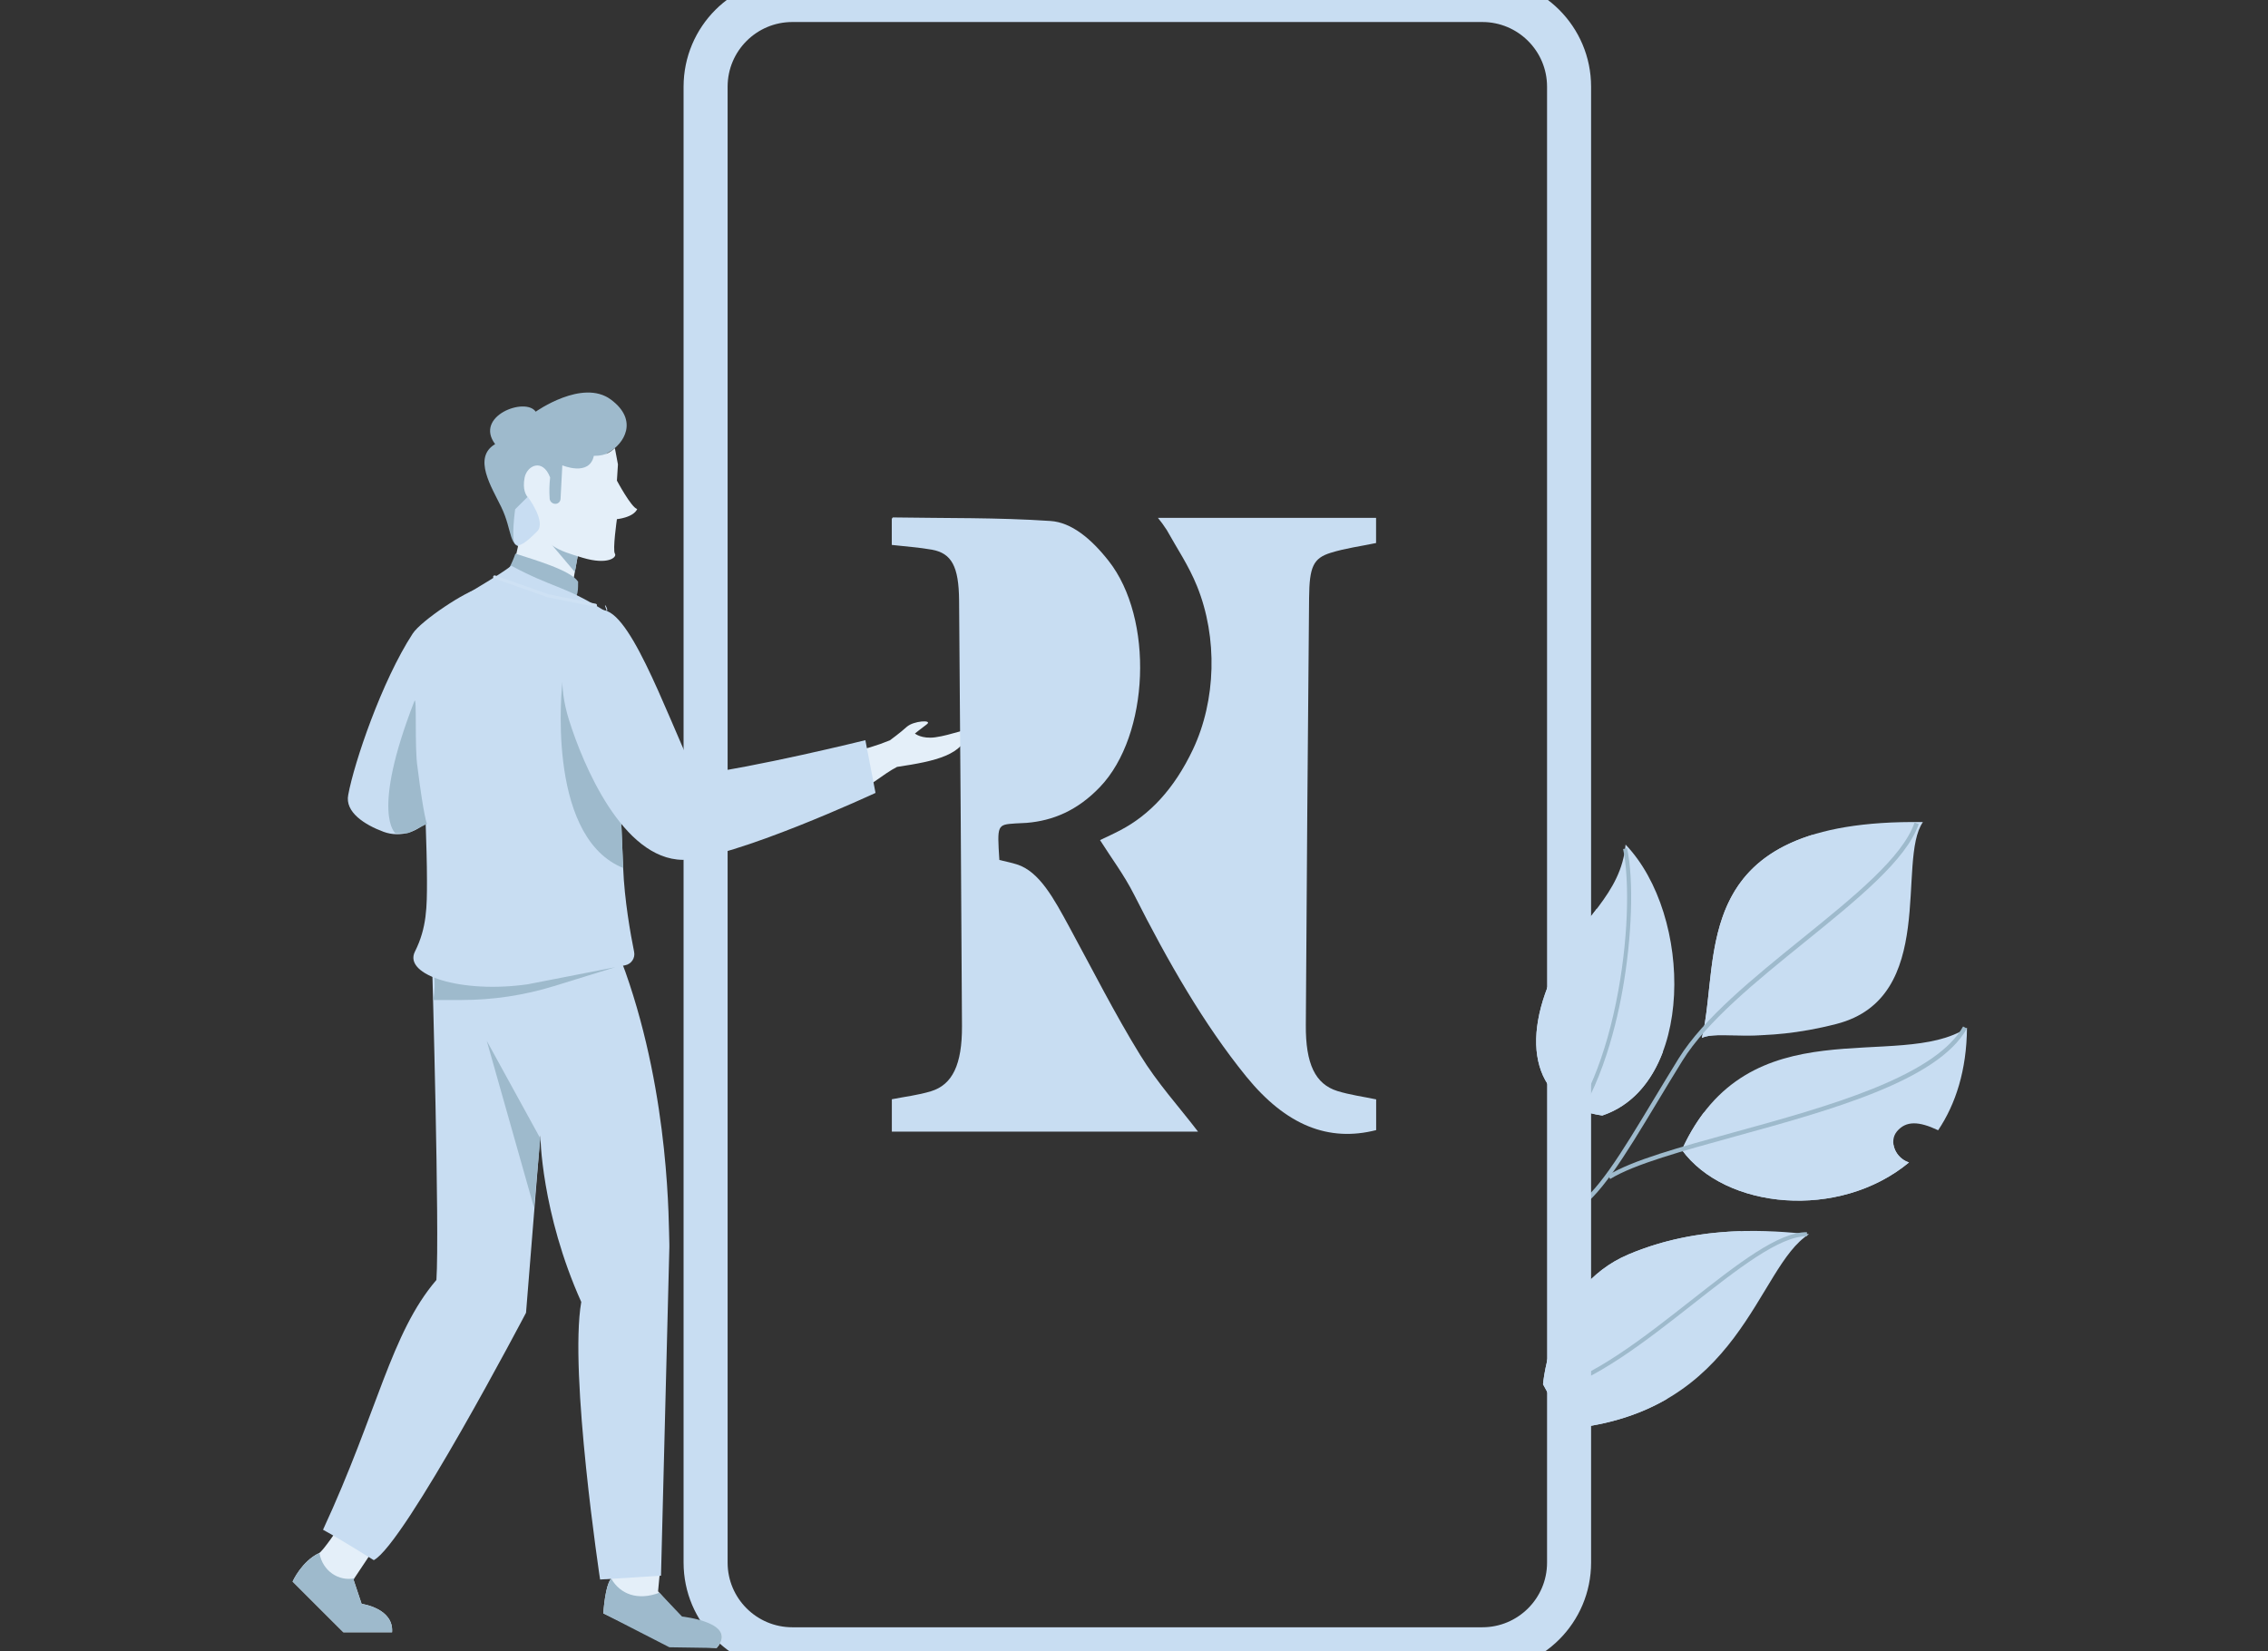 <svg width="206" height="150" viewBox="0 0 206 150" fill="none" xmlns="http://www.w3.org/2000/svg">
<rect x="0" y="0" width="206" height="150" fill="#333333" stroke="none"/>
<g clip-path="url(#clip0_164_209)">
<path fill-rule="evenodd" clip-rule="evenodd" d="M173.392 105.592C172.656 105.352 172.112 104.728 171.977 103.967C167.86 103.907 159.666 100.457 154.762 101.053C153.968 102.104 153.297 103.244 152.762 104.449C156.7 109.856 167.037 110.854 173.392 105.592ZM164.306 112.109C159.549 115.079 158.204 128.341 142.366 129.793L140.152 125.74C140.152 125.74 140.835 116.946 147.897 113.951C154.479 111.157 161.007 111.781 164.307 112.109" fill="#C8DDF2"/>
<path fill-rule="evenodd" clip-rule="evenodd" d="M142.366 129.793C146.09 129.45 149.022 128.452 151.382 127.086C154.903 122.94 155.272 114.148 157.853 112.109C157.958 112.029 158.051 111.933 158.13 111.827C155.088 111.919 151.492 112.424 147.897 113.951C140.835 116.946 140.152 125.74 140.152 125.74L142.365 129.793H142.366Z" fill="#C8DDF2"/>
<path fill-rule="evenodd" clip-rule="evenodd" d="M140.749 126.472C144.816 125.492 149.567 121.759 153.759 118.465C157.798 115.291 161.613 112.293 164.077 112.293H164.12L164.125 111.925C161.531 111.892 157.825 114.802 153.531 118.175C149.369 121.445 144.651 125.153 140.663 126.113L140.749 126.472Z" fill="#9EBACC"/>
<path fill-rule="evenodd" clip-rule="evenodd" d="M174.656 74.674C172.239 78.139 176.044 90.627 166.812 93.008C159.731 94.833 156.082 93.545 154.579 94.28C156.379 86.94 153.033 74.355 174.656 74.674Z" fill="#C8DDF2"/>
<path fill-rule="evenodd" clip-rule="evenodd" d="M154.579 94.28C155.528 93.818 157.325 94.155 160.278 94.017C160.321 93.972 160.344 93.931 160.388 93.884C163.431 90.006 160.548 83.141 164.648 75.822C154.141 79.058 156.018 88.368 154.578 94.28" fill="#C8DDF2"/>
<path fill-rule="evenodd" clip-rule="evenodd" d="M142.951 110.104C145.212 108.928 147.557 105.037 150.526 100.11C151.25 98.907 152 97.663 152.803 96.366C155.039 92.76 159.551 89.11 163.914 85.581C168.672 81.731 173.167 78.096 174.274 74.853L173.894 74.724C172.825 77.858 168.374 81.459 163.662 85.27C159.273 88.82 154.735 92.491 152.463 96.155C151.659 97.455 150.908 98.7 150.183 99.903C147.246 104.776 144.927 108.625 142.766 109.75L142.951 110.105V110.104Z" fill="#9EBACC"/>
<path fill-rule="evenodd" clip-rule="evenodd" d="M152.762 104.45C158.792 91.172 172.473 97.406 178.659 93.358C178.629 97.208 177.634 100.289 176.039 102.666C174.302 101.843 173.12 101.779 172.291 102.779C171.546 103.689 172.141 105.186 173.391 105.591C167.037 110.853 156.701 109.856 152.762 104.449" fill="#C8DDF2"/>
<path fill-rule="evenodd" clip-rule="evenodd" d="M146.251 107.094C148.421 105.752 152.88 104.526 157.601 103.228C166.225 100.856 175.999 98.169 178.648 93.431L178.305 93.239C177.165 95.279 174.488 97.126 170.118 98.887C166.276 100.436 161.611 101.719 157.496 102.85C152.542 104.212 148.263 105.389 146.044 106.76L146.251 107.094Z" fill="#9EBACC"/>
<path fill-rule="evenodd" clip-rule="evenodd" d="M147.65 76.719C153.802 83.148 153.943 98.513 145.532 101.329C139.379 100.449 137.832 94.787 141.466 87.648C143.576 83.51 147.255 81.258 147.65 76.719Z" fill="#C8DDF2"/>
<path fill-rule="evenodd" clip-rule="evenodd" d="M145.531 101.328C148.206 100.434 150.016 98.274 151.042 95.536C150.42 91.712 146.295 86.012 145.034 82.541C143.854 84.118 142.474 85.666 141.466 87.648C137.833 94.788 139.38 100.449 145.531 101.328Z" fill="#C8DDF2"/>
<path fill-rule="evenodd" clip-rule="evenodd" d="M141.706 103.625C145.143 99.97 146.72 93.548 147.354 90.045C148.238 85.164 148.411 79.94 147.784 77.045L147.424 77.124C147.937 79.496 148.002 84.392 146.991 89.98C145.909 95.959 143.937 100.715 141.438 103.373L141.706 103.625Z" fill="#9EBACC"/>
<path fill-rule="evenodd" clip-rule="evenodd" d="M134.635 0H71.971C67.618 0 64.089 3.525 64.089 7.875V141.939C64.089 146.288 67.618 149.813 71.971 149.813H134.635C138.988 149.813 142.517 146.288 142.517 141.939V7.875C142.517 3.525 138.987 0 134.635 0Z" stroke="#C8DDF2" stroke-width="4"/>
<path fill-rule="evenodd" clip-rule="evenodd" d="M59.958 142.57L59.772 144.545L62.134 147.208C62.134 147.208 67.111 147.378 65.092 149.693L60.802 149.408L54.802 146.552C54.802 146.552 54.967 143.609 55.662 143.266L56.43 140.966L59.958 142.571V142.57Z" fill="#E4EFF9"/>
<path fill-rule="evenodd" clip-rule="evenodd" d="M54.802 146.552L60.8 149.629L65.092 149.693C67.111 147.378 61.946 146.836 61.946 146.836L59.892 144.676C57.912 145.422 56.324 144.802 55.516 143.388C54.936 144.034 54.802 146.552 54.802 146.552Z" fill="#9EBACC"/>
<path fill-rule="evenodd" clip-rule="evenodd" d="M33.581 141.265L32.107 143.475L32.844 145.685C32.844 145.685 35.775 146.077 35.61 148.265H31.186L26.576 143.659C26.576 143.659 27.406 141.817 28.973 141.08C29.323 140.92 30.817 138.686 30.817 138.686L33.582 141.265H33.581Z" fill="#E4EFF9"/>
<path fill-rule="evenodd" clip-rule="evenodd" d="M29.009 141.06C28.995 141.064 28.982 141.071 28.972 141.08C27.405 141.817 26.575 143.66 26.575 143.66L31.185 148.264H35.61C35.776 146.076 32.844 145.686 32.844 145.686L32.107 143.476L32.18 143.368C30.779 143.648 29.304 142.728 29.009 141.06ZM55.296 41.078C56.643 40.348 58.062 38.199 55.481 36.29C52.9 34.38 48.659 37.394 48.659 37.394C47.719 36.037 43.054 37.792 44.972 40.341C42.906 41.563 44.658 44.254 45.525 46.051C46.595 48.241 46.133 49.824 47.737 49.736C49.341 49.647 53.951 41.808 55.297 41.078" fill="#9EBACC"/>
<path fill-rule="evenodd" clip-rule="evenodd" d="M47.921 45.315C47.701 46.906 46.815 50.657 46.815 50.657L51.978 53.236L52.715 49.183C52.715 49.183 48.142 43.723 47.921 45.315Z" fill="#E4EFF9"/>
<path fill-rule="evenodd" clip-rule="evenodd" d="M52.513 50.272L49.397 48.631L52.218 51.966L52.513 50.272Z" fill="#9EBACC"/>
<path fill-rule="evenodd" clip-rule="evenodd" d="M55.85 40.71L56.127 42.184L56.034 43.657C56.034 43.657 57.343 46.111 57.878 46.237C57.528 47.019 56.034 47.157 56.034 47.157C56.034 47.157 55.629 49.972 55.85 50.289C56.07 50.605 55.241 51.363 52.9 50.657C50.558 49.951 49.691 49.677 48.105 47.157L48.791 45.693C48.791 45.693 47.259 45.469 47.646 43.407C47.849 42.289 49.286 41.575 49.968 43.372C49.895 44.01 49.881 44.652 49.925 45.293C49.944 45.561 50.175 45.766 50.445 45.766C50.695 45.766 50.901 45.571 50.914 45.321L51.075 42.267C51.075 42.267 53.533 43.316 53.938 41.407C55.137 41.407 55.481 40.987 55.85 40.71Z" fill="#E4EFF9"/>
<path fill-rule="evenodd" clip-rule="evenodd" d="M46.816 50.289C48.475 50.836 51.808 51.775 52.508 52.836C52.508 53.979 52.508 54.265 51.47 54.957L46.262 51.577C46.478 51.162 46.662 50.731 46.815 50.289" fill="#9EBACC"/>
<path fill-rule="evenodd" clip-rule="evenodd" d="M77.236 68.323C78.467 68.083 79.672 67.722 80.831 67.245C80.831 67.245 81.828 66.515 82.361 66.021C82.971 65.471 84.741 65.358 84.187 65.787C83.616 66.214 83.1 66.63 83.1 66.63C83.1 66.63 83.708 67.14 84.944 66.973C86.437 66.768 88.096 66.037 88.004 66.391C87.506 68.571 85.054 69.128 81.477 69.661C80.297 70.256 78.546 71.751 77.365 72.291C76.628 70.576 77.347 70.231 77.236 68.323Z" fill="#E4EFF9"/>
<path fill-rule="evenodd" clip-rule="evenodd" d="M56.798 88.264C60.883 99.83 60.724 111.321 60.796 112.98C60.8 113.074 60.801 113.165 60.798 113.258L60.038 143.126L54.506 143.476C54.506 143.476 51.67 124.719 52.795 118.264C49.141 110.124 49.077 103.121 49.077 103.121L47.779 119.243C47.779 119.243 36.753 140.257 33.95 141.716C33.95 141.716 31.019 139.876 29.34 138.953C34.338 128.156 35.49 121.109 39.639 116.264C39.935 111.845 39.256 87.865 39.256 87.865C39.256 87.865 52.484 76.048 56.798 88.265" fill="#C8DDF2"/>
<path fill-rule="evenodd" clip-rule="evenodd" d="M48.504 109.693L44.214 94.55L49.076 103.407L48.504 109.693ZM39.256 87.865C39.256 87.865 39.685 88.97 39.352 90.835H41.934C44.774 90.835 47.596 90.41 50.309 89.575L55.849 87.865L40.602 86.666C39.754 87.364 39.256 87.866 39.256 87.866" fill="#9EBACC"/>
<path fill-rule="evenodd" clip-rule="evenodd" d="M47.933 89.407L56.782 87.68C57.344 87.57 57.711 87.026 57.597 86.465C57.279 84.898 56.715 81.763 56.601 78.827C56.515 76.707 56.441 74.842 56.403 74.05C56.293 71.716 56.586 64.842 56.586 64.842C56.586 64.842 56.221 58.279 55.082 55.407C54.61 54.21 55.668 55.943 54.797 55.407C51.078 53.121 50.244 53.424 46.445 51.393C43.883 53.327 39.459 55.198 38.646 57.333C37.834 59.467 38.781 73.978 38.781 79.978C38.781 82.335 38.781 84.265 37.686 86.44C36.609 88.584 41.926 90.265 47.933 89.407Z" fill="#C8DDF2"/>
<path fill-rule="evenodd" clip-rule="evenodd" d="M51.079 61.979C51.079 61.979 49.523 75.65 56.361 78.739C56.435 78.773 56.515 78.801 56.601 78.827C56.515 76.707 56.441 74.841 56.403 74.05C56.293 71.716 56.587 64.841 56.587 64.841C56.587 64.841 55.786 61.704 54.647 58.833C53.973 57.885 57.447 57.924 56.798 57.693C53.074 56.356 51.078 61.979 51.078 61.979" fill="#9EBACC"/>
<path fill-rule="evenodd" clip-rule="evenodd" d="M54.082 55.12C54.148 55.12 54.206 55.074 54.22 55.007C54.235 54.93 54.186 54.856 54.11 54.84L49.83 53.985L44.977 52.275C44.903 52.249 44.822 52.286 44.797 52.36C44.77 52.433 44.809 52.514 44.883 52.54L49.763 54.26L54.053 55.117C54.063 55.119 54.072 55.12 54.082 55.12Z" fill="#CEE1F4"/>
<path fill-rule="evenodd" clip-rule="evenodd" d="M54.446 55.446C56.991 54.836 60.236 64.102 63.113 70.366C68.312 69.776 78.601 67.235 78.601 67.235L79.522 72.024C79.522 72.024 66.579 78.034 62.006 78.104C56.549 78.038 52.953 69.467 51.681 65.393C49.708 59.069 53.027 55.789 54.447 55.446M43.643 53.407C42.391 53.613 38.245 56.381 37.483 57.555C34.673 61.873 32.169 69.27 31.631 72.19C31.304 73.771 33.133 74.925 34.838 75.557C36.374 76.125 38.155 75.565 39.042 74.254C40.98 71.386 42.081 66.198 43.619 61.567" fill="#C8DDF2"/>
<path fill-rule="evenodd" clip-rule="evenodd" d="M35.921 75.693H36.866C36.996 75.693 37.126 75.663 37.243 75.604L38.781 74.836C38.781 74.836 38.495 74.264 37.923 69.693C37.637 67.979 37.887 63.052 37.637 63.693C33.633 73.979 35.921 75.693 35.921 75.693Z" fill="#9EBACC"/>
<path fill-rule="evenodd" clip-rule="evenodd" d="M47.933 45.122C47.933 45.122 49.648 47.408 48.791 48.265C47.933 49.121 47.166 49.803 46.789 49.408C46.411 49.012 46.789 46.264 46.789 46.264L47.933 45.122Z" fill="#C8DDF2"/>
<path d="M97.097 84.152C95.748 81.677 94.426 79.173 92.376 78.521C91.855 78.355 91.328 78.254 90.771 78.115C90.567 74.911 90.567 74.911 92.24 74.796C92.577 74.772 92.914 74.772 93.251 74.745C95.612 74.552 97.856 73.637 99.911 71.485C104.417 66.773 104.832 56.175 100.681 50.93C99.115 48.941 97.325 47.447 95.411 47.323C90.645 47 85.869 47.08 81.098 47C81.076 47 81.054 47.056 81 47.127V49.498C82.254 49.644 83.458 49.718 84.653 49.931C86.43 50.26 87.086 51.445 87.113 54.533C87.22 67.419 87.308 80.307 87.376 93.196C87.393 96.696 86.51 98.531 84.559 99.124C83.379 99.482 82.182 99.616 81.005 99.85V102.793H108.817C107.025 100.451 105.145 98.409 103.554 95.819C101.285 92.141 99.228 88.075 97.097 84.152Z" fill="#C8DDF2"/>
<path d="M121.473 99.103C119.467 98.475 118.579 96.649 118.607 93.093C118.685 80.16 118.784 67.227 118.904 54.293C118.929 51.478 119.288 50.705 120.86 50.215C122.208 49.795 123.57 49.623 124.987 49.326V47.038H105.172C105.449 47.374 105.714 47.737 105.966 48.126C106.902 49.812 107.961 51.353 108.728 53.253C110.619 57.927 110.449 63.626 108.364 68.053C106.631 71.722 104.37 74.04 101.789 75.397C101.131 75.747 100.474 76.043 99.914 76.31C100.961 77.969 102.092 79.454 103.011 81.271C106.096 87.376 109.357 93.057 113.194 97.784C116.81 102.229 120.674 103.756 124.995 102.653V99.862C123.793 99.61 122.621 99.456 121.473 99.103Z" fill="#C8DDF2"/>
</g>
<defs>
<clipPath id="clip0_164_209">
<rect width="206" height="150" fill="white"/>
</clipPath>
</defs>
</svg>
